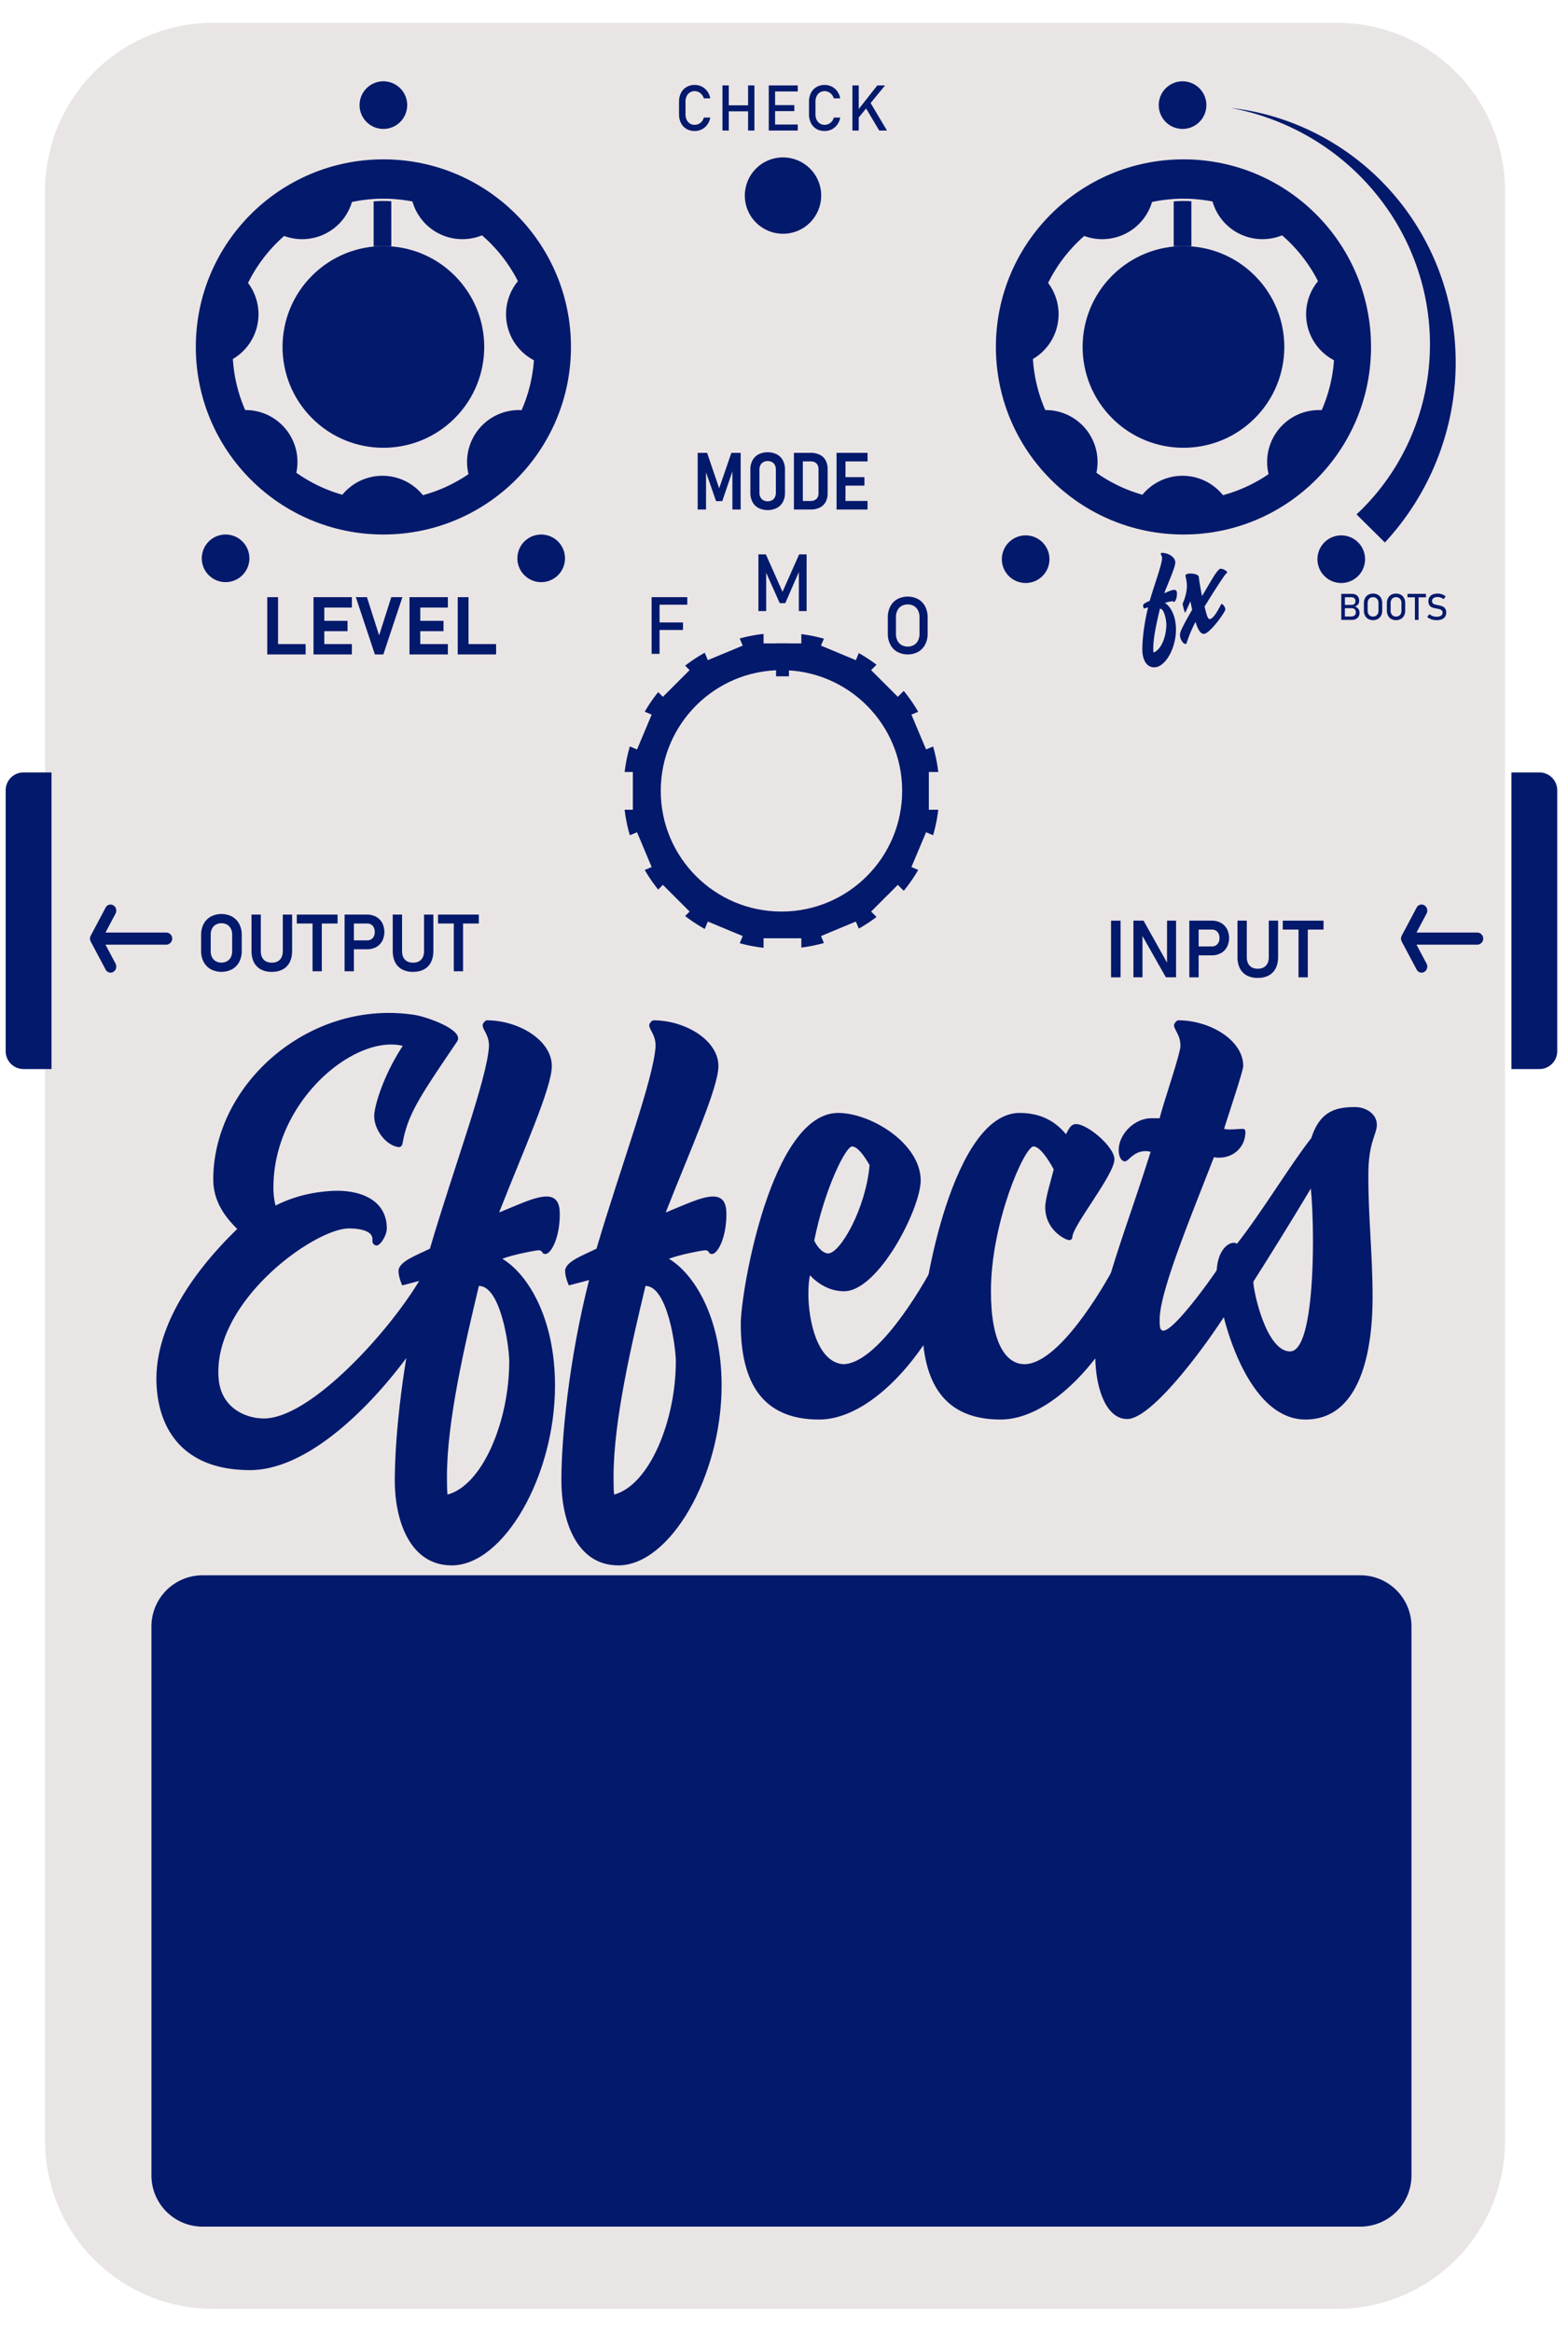 <svg id="light" xmlns="http://www.w3.org/2000/svg" width="2356.599" height="3504.27" viewBox="0 0 2356.599 3504.27">
  <path id="Body" d="M319.998,34.308h1689.706A252.206,252.206,0,0,1,2261.91,286.514V3217.756a252.206,252.206,0,0,1-252.206,252.206H319.998A252.206,252.206,0,0,1,67.792,3217.756V286.514A252.206,252.206,0,0,1,319.998,34.308Z" fill="#eae5e5"/>
  <g id="Text">
    <g id="Output">
      <path d="M316.805,1456.701a26.968,26.968,0,0,1-10.723-11.016,34.435,34.435,0,0,1-3.809-16.494v-24.141a34.437,34.437,0,0,1,3.809-16.494,26.974,26.974,0,0,1,10.723-11.016,34.782,34.782,0,0,1,31.992,0A26.987,26.987,0,0,1,359.52,1388.557a34.45,34.45,0,0,1,3.809,16.494v24.141a34.447,34.447,0,0,1-3.809,16.494,26.98,26.98,0,0,1-10.723,11.016,34.782,34.782,0,0,1-31.992,0Zm24.463-12.1a14.243,14.243,0,0,0,5.654-6.006,19.497,19.497,0,0,0,1.992-8.994v-24.961a19.5,19.5,0,0,0-1.992-8.994,14.248,14.248,0,0,0-5.654-6.006,18.048,18.048,0,0,0-16.934,0,14.236,14.236,0,0,0-5.654,6.006,19.487,19.487,0,0,0-1.992,8.994v24.961a19.484,19.484,0,0,0,1.992,8.994,14.231,14.231,0,0,0,5.654,6.006,18.047,18.047,0,0,0,16.934,0Z" fill="#03196b"/>
      <path d="M391.981,1456.877a24.553,24.553,0,0,1-10.43-10.84q-3.575-7.119-3.574-17.139v-54.375h14.004v54.785q0,8.32,4.307,12.891t12.158,4.57q7.91,0,12.246-4.57t4.336-12.891v-54.785H439.032v54.375q0,10.019-3.603,17.139a24.725,24.725,0,0,1-10.459,10.84q-6.855,3.722-16.523,3.721A34.049,34.049,0,0,1,391.981,1456.877Z" fill="#03196b"/>
      <path d="M446.063,1374.524h61.289v13.418H446.063Zm23.672,6.973H483.68v78.223H469.735Z" fill="#03196b"/>
      <path d="M517.899,1374.524h14.004v85.195H517.899Zm6.738,38.73h27.246a11.205,11.205,0,0,0,5.947-1.553,10.575,10.575,0,0,0,3.984-4.424,14.62,14.62,0,0,0,1.435-6.621,15.012,15.012,0,0,0-1.406-6.68,10.525,10.525,0,0,0-3.984-4.453,11.197,11.197,0,0,0-5.977-1.582h-27.246v-13.418h26.836a28.015,28.015,0,0,1,13.711,3.252,22.971,22.971,0,0,1,9.199,9.17,30.225,30.225,0,0,1,0,27.393,22.821,22.821,0,0,1-9.199,9.111,28.221,28.221,0,0,1-13.711,3.223H524.638Z" fill="#03196b"/>
      <path d="M604.266,1456.877a24.553,24.553,0,0,1-10.43-10.84q-3.575-7.119-3.574-17.139v-54.375h14.004v54.785q0,8.32,4.307,12.891t12.158,4.57q7.91,0,12.246-4.57t4.336-12.891v-54.785h14.004v54.375q0,10.019-3.603,17.139a24.724,24.724,0,0,1-10.459,10.84q-6.856,3.722-16.523,3.721A34.049,34.049,0,0,1,604.266,1456.877Z" fill="#03196b"/>
      <path d="M658.348,1374.524h61.289v13.418H658.348Zm23.672,6.973h13.945v78.223H682.02Z" fill="#03196b"/>
    </g>
    <g id="Input">
      <path d="M1684.116,1468.83h-14.297v-85.195h14.297Z" fill="#03196b"/>
      <path d="M1703.452,1383.635h15.234l36.68,65.566-1.406,1.523v-67.09h13.594v85.137h-15.352l-36.562-64.57,1.406-1.524v66.094h-13.594Z" fill="#03196b"/>
      <path d="M1787.475,1383.635h14.004V1468.83h-14.004Zm6.738,38.73H1821.46a11.203,11.203,0,0,0,5.947-1.553,10.572,10.572,0,0,0,3.984-4.424,14.614,14.614,0,0,0,1.435-6.621,15.012,15.012,0,0,0-1.406-6.68,10.523,10.523,0,0,0-3.984-4.453,11.195,11.195,0,0,0-5.977-1.582h-27.246v-13.418h26.836a28.014,28.014,0,0,1,13.711,3.252,22.966,22.966,0,0,1,9.199,9.17,30.225,30.225,0,0,1,0,27.392,22.817,22.817,0,0,1-9.199,9.111,28.219,28.219,0,0,1-13.711,3.223h-26.836Z" fill="#03196b"/>
      <path d="M1873.842,1465.989a24.556,24.556,0,0,1-10.43-10.84q-3.574-7.119-3.574-17.139v-54.375h14.004V1438.42q0,8.32,4.307,12.891t12.158,4.57q7.91,0,12.246-4.57t4.336-12.891v-54.785h14.004v54.375q0,10.02-3.603,17.139a24.725,24.725,0,0,1-10.459,10.84q-6.855,3.722-16.523,3.721A34.051,34.051,0,0,1,1873.842,1465.989Z" fill="#03196b"/>
      <path d="M1927.925,1383.635h61.289v13.418h-61.289Zm23.672,6.973h13.945V1468.83h-13.945Z" fill="#03196b"/>
    </g>
    <g id="Level">
      <path d="M401.663,897.473h16.226v86.103H401.663Zm7.225,70.469h50.454v15.634H408.888Z" fill="#03196b"/>
      <path d="M471.185,897.473H487.411v86.103H471.185Zm5.863,0h51.816v15.634H477.048Zm0,35.531H522.35v15.634H477.048Zm0,34.939h51.816v15.634H477.048Z" fill="#03196b"/>
      <path d="M534.785,897.473h16.7l18.298,57.441,18.298-57.441H604.781L576.12,983.576H563.447Z" fill="#03196b"/>
      <path d="M615.44,897.473H631.666v86.103H615.44Zm5.863,0h51.816v15.634H621.303Zm0,35.531h45.302v15.634H621.303Zm0,34.939h51.816v15.634H621.303Z" fill="#03196b"/>
      <path d="M687.923,897.473h16.226v86.103H687.923Zm7.225,70.469h50.454v15.634H695.148Z" fill="#03196b"/>
    </g>
    <g id="Dot">
      <circle cx="813.366" cy="839.112" r="35.802" transform="translate(-145.198 1507.564) rotate(-80.782)" fill="#03196b"/>
      <circle cx="1541.503" cy="840.417" r="35.802" transform="translate(369.403 2147.594) rotate(-76.718)" fill="#03196b"/>
      <circle cx="339.034" cy="839.112" r="35.802" transform="translate(-555.524 976.288) rotate(-76.718)" fill="#03196b"/>
      <circle cx="2015.834" cy="840.417" r="35.802" transform="translate(734.755 2609.237) rotate(-76.718)" fill="#03196b"/>
      <circle cx="1777.296" cy="157.984" r="35.802" transform="translate(1336.66 1887.024) rotate(-80.782)" fill="#03196b"/>
      <circle cx="576.2" cy="157.984" r="35.802" transform="translate(290.058 682.473) rotate(-76.718)" fill="#03196b"/>
    </g>
    <g id="Check">
      <path d="M1031.742,193.757a21.214,21.214,0,0,1-8.279-8.861,28.769,28.769,0,0,1-2.938-13.292V152.994a28.768,28.768,0,0,1,2.938-13.292,21.37,21.37,0,0,1,8.279-8.885,23.926,23.926,0,0,1,12.383-3.148,23.292,23.292,0,0,1,10.727,2.495,22.62,22.62,0,0,1,8.185,7.066,26.514,26.514,0,0,1,4.454,10.587h-9.748a15.131,15.131,0,0,0-2.962-5.667,14.516,14.516,0,0,0-4.874-3.848,13.668,13.668,0,0,0-13.059.653,13.315,13.315,0,0,0-4.851,5.62,19.34,19.34,0,0,0-1.726,8.418v18.609a19.377,19.377,0,0,0,1.726,8.395,13.128,13.128,0,0,0,4.851,5.62,13.281,13.281,0,0,0,7.276,1.982,13.897,13.897,0,0,0,5.807-1.259,13.661,13.661,0,0,0,4.851-3.731,14.799,14.799,0,0,0,2.962-5.877h9.748a26.324,26.324,0,0,1-4.477,10.587,22.812,22.812,0,0,1-8.209,7.066,23.184,23.184,0,0,1-10.68,2.495A24.065,24.065,0,0,1,1031.742,193.757Z" fill="#03196b"/>
      <path d="M1085.793,128.368h9.514v67.814h-9.514Zm5.923,29.896h37.638v9.048h-37.638Zm32.601-29.896h9.514v67.814h-9.514Z" fill="#03196b"/>
      <path d="M1155.398,128.368h9.515v67.814h-9.515Zm4.617,0H1198.96v9.048h-38.944Zm0,29.616h33.814v9.048h-33.814Zm0,29.15H1198.96v9.048h-38.944Z" fill="#03196b"/>
      <path d="M1227.078,193.757a21.217,21.217,0,0,1-8.278-8.861,28.768,28.768,0,0,1-2.938-13.292V152.994a28.767,28.767,0,0,1,2.938-13.292,21.373,21.373,0,0,1,8.278-8.885,23.926,23.926,0,0,1,12.383-3.148,23.292,23.292,0,0,1,10.727,2.495,22.619,22.619,0,0,1,8.185,7.066,26.516,26.516,0,0,1,4.454,10.587H1253.08a15.12,15.12,0,0,0-2.962-5.667,14.515,14.515,0,0,0-4.874-3.848,13.668,13.668,0,0,0-13.059.653,13.318,13.318,0,0,0-4.851,5.62,19.34,19.34,0,0,0-1.726,8.418v18.609a19.377,19.377,0,0,0,1.726,8.395,13.131,13.131,0,0,0,4.851,5.62,13.284,13.284,0,0,0,7.276,1.982,13.896,13.896,0,0,0,5.806-1.259,13.654,13.654,0,0,0,4.851-3.731,14.789,14.789,0,0,0,2.962-5.877h9.748a26.328,26.328,0,0,1-4.477,10.587,22.81,22.81,0,0,1-8.209,7.066,23.184,23.184,0,0,1-10.68,2.495A24.065,24.065,0,0,1,1227.078,193.757Z" fill="#03196b"/>
      <path d="M1281.13,128.368h9.514v67.814H1281.13Zm7.462,38.058,29.943-38.058h11.707l-43.048,52.33Zm11.287-6.436,7.509-6.949,25.698,43.142h-11.66Z" fill="#03196b"/>
    </g>
    <path d="M1850.198,162.275a375.138,375.138,0,0,1,99.825,25.572,379.394,379.394,0,0,1,89.996,52.267,384.131,384.131,0,0,1,123.46,168.927,387.844,387.844,0,0,1,23.104,104.657,394.456,394.456,0,0,1-6.375,107.992,399.906,399.906,0,0,1-98.82,193.619l-42.632-42.219a345.11,345.11,0,0,0,59.744-73.618,351.923,351.923,0,0,0,50.62-184.113,354.072,354.072,0,0,0-14.111-96.862,358.975,358.975,0,0,0-40.455-90.263,366.633,366.633,0,0,0-147.619-133.553A371.376,371.376,0,0,0,1850.198,162.275Z" fill="#03196b"/>
    <g>
      <path d="M1099.211,680.558h13.945v85.195h-12.422v-63.457l.82,3.75L1085.5,753.156h-9.258l-16.055-45.938.938-4.922v63.457h-12.539V680.558h14.121l18.164,53.32Z" fill="#03196b"/>
      <path d="M1139.992,763.469a21.971,21.971,0,0,1-9.053-9.053,28.508,28.508,0,0,1-3.193-13.799V705.695a28.468,28.468,0,0,1,3.193-13.828,22.018,22.018,0,0,1,9.053-9.023,31.543,31.543,0,0,1,27.539,0,22.037,22.037,0,0,1,9.053,9.023,28.473,28.473,0,0,1,3.193,13.828V740.617a28.513,28.513,0,0,1-3.193,13.799,21.99,21.99,0,0,1-9.053,9.053,31.544,31.544,0,0,1-27.539,0Zm20.332-11.66a10.382,10.382,0,0,0,4.277-4.512,15.293,15.293,0,0,0,1.465-6.914V705.871a15.159,15.159,0,0,0-1.465-6.856,10.388,10.388,0,0,0-4.277-4.512,14.402,14.402,0,0,0-13.125,0,10.562,10.562,0,0,0-4.307,4.512,14.903,14.903,0,0,0-1.494,6.856v34.512a15.034,15.034,0,0,0,1.494,6.914,10.556,10.556,0,0,0,4.307,4.512,14.402,14.402,0,0,0,13.125,0Z" fill="#03196b"/>
      <path d="M1193.196,680.558h13.418v85.195h-13.418Zm8.203,72.363h16.523q5.858,0,9.053-3.047,3.193-3.046,3.193-8.73V705.168q0-5.683-3.193-8.73t-9.053-3.047h-16.523v-12.832H1218.04a31.168,31.168,0,0,1,13.945,2.871,20.019,20.019,0,0,1,8.848,8.35,26.946,26.946,0,0,1,3.047,13.271v36.211a27.096,27.096,0,0,1-3.018,13.154,19.933,19.933,0,0,1-8.818,8.438,31.18,31.18,0,0,1-14.062,2.9h-16.582Z" fill="#03196b"/>
      <path d="M1257.297,680.558h13.418v85.195h-13.418Zm5.976,0h40.605V693.449h-40.605Zm0,36.504h35.918v12.773h-35.918Zm0,35.801h40.605v12.891h-40.605Z" fill="#03196b"/>
    </g>
    <path d="M979.331,897.473h11.953v85.195H979.331Zm5.859,0h47.754v11.367H985.191Zm0,37.969h41.309v11.367H985.191Z" fill="#03196b"/>
    <path d="M1348.541,979.651a26.614,26.614,0,0,1-10.518-11.016,35.106,35.106,0,0,1-3.721-16.494V928.001a35.109,35.109,0,0,1,3.721-16.494,26.62,26.62,0,0,1,10.518-11.016,33.591,33.591,0,0,1,31.406,0,26.625,26.625,0,0,1,10.518,11.016,35.108,35.108,0,0,1,3.721,16.494v24.141a35.105,35.105,0,0,1-3.721,16.494,26.62,26.62,0,0,1-10.518,11.016,33.591,33.591,0,0,1-31.406,0Zm24.99-10.254a15.972,15.972,0,0,0,6.211-6.738,22.191,22.191,0,0,0,2.197-10.107v-24.961a22.197,22.197,0,0,0-2.197-10.107,15.977,15.977,0,0,0-6.211-6.738,19.36,19.36,0,0,0-18.574,0,15.97,15.97,0,0,0-6.211,6.738,22.196,22.196,0,0,0-2.197,10.107v24.961a22.19,22.19,0,0,0,2.197,10.107,15.965,15.965,0,0,0,6.211,6.738,19.36,19.36,0,0,0,18.574,0Z" fill="#03196b"/>
    <polygon points="1201.083 833.167 1212.275 833.167 1212.275 918.363 1200.615 918.363 1200.615 854.554 1201.201 858.304 1180.224 906.527 1171.904 906.527 1150.927 859.476 1151.513 854.554 1151.513 918.363 1139.853 918.363 1139.853 833.167 1151.044 833.167 1176.064 889.417 1201.083 833.167" fill="#03196b"/>
    <g id="Boots">
      <path d="M2015.834,892.469h5.47v39.182h-5.47Zm3.234,34.089h10.617q4.176,0,6.09-1.59a5.494,5.494,0,0,0,1.913-4.473v-.081a7.832,7.832,0,0,0-.687-3.422,4.759,4.759,0,0,0-2.169-2.196,8.241,8.241,0,0,0-3.8-.768h-11.965v-4.958h11.965a6.564,6.564,0,0,0,4.595-1.428,6.502,6.502,0,0,0-.175-8.623,7.868,7.868,0,0,0-5.174-1.455h-11.21V892.469h12.207a14.021,14.021,0,0,1,6.36,1.294,8.602,8.602,0,0,1,3.827,3.665,11.862,11.862,0,0,1,1.266,5.659,9.252,9.252,0,0,1-.781,3.786,7.813,7.813,0,0,1-2.385,3.018,8.937,8.937,0,0,1-3.975,1.684,8.63,8.63,0,0,1,4.096,1.684,8.789,8.789,0,0,1,2.641,3.328,10.21,10.21,0,0,1,.916,4.312v.081a11.005,11.005,0,0,1-1.401,5.605,9.427,9.427,0,0,1-4.015,3.746,13.336,13.336,0,0,1-6.09,1.32h-12.665Z" fill="#03196b"/>
      <path d="M2056.39,930.263a12.234,12.234,0,0,1-4.837-5.066,16.14,16.14,0,0,1-1.711-7.586V906.509a16.141,16.141,0,0,1,1.711-7.586,12.237,12.237,0,0,1,4.837-5.066,15.449,15.449,0,0,1,14.444,0,12.248,12.248,0,0,1,4.837,5.066,16.151,16.151,0,0,1,1.711,7.586v11.102a16.15,16.15,0,0,1-1.711,7.586,12.245,12.245,0,0,1-4.837,5.066,15.449,15.449,0,0,1-14.444,0Zm11.493-4.716a7.346,7.346,0,0,0,2.856-3.099,10.205,10.205,0,0,0,1.011-4.648V906.32a10.208,10.208,0,0,0-1.011-4.649,7.348,7.348,0,0,0-2.856-3.099,8.903,8.903,0,0,0-8.542,0,7.341,7.341,0,0,0-2.856,3.099,10.208,10.208,0,0,0-1.011,4.649V917.8a10.205,10.205,0,0,0,1.011,4.648,7.339,7.339,0,0,0,2.856,3.099,8.903,8.903,0,0,0,8.542,0Z" fill="#03196b"/>
      <path d="M2090.937,930.263a12.234,12.234,0,0,1-4.837-5.066,16.139,16.139,0,0,1-1.711-7.586V906.509a16.14,16.14,0,0,1,1.711-7.586,12.236,12.236,0,0,1,4.837-5.066,15.449,15.449,0,0,1,14.444,0,12.246,12.246,0,0,1,4.837,5.066,16.147,16.147,0,0,1,1.711,7.586v11.102a16.146,16.146,0,0,1-1.711,7.586,12.243,12.243,0,0,1-4.837,5.066,15.449,15.449,0,0,1-14.444,0Zm11.493-4.716a7.344,7.344,0,0,0,2.856-3.099,10.205,10.205,0,0,0,1.011-4.648V906.32a10.208,10.208,0,0,0-1.011-4.649,7.346,7.346,0,0,0-2.856-3.099,8.903,8.903,0,0,0-8.542,0,7.342,7.342,0,0,0-2.856,3.099,10.208,10.208,0,0,0-1.011,4.649V917.8a10.205,10.205,0,0,0,1.011,4.648,7.34,7.34,0,0,0,2.856,3.099,8.903,8.903,0,0,0,8.542,0Z" fill="#03196b"/>
      <path d="M2115.432,892.469h27.648v5.228h-27.648Zm11.075,3.207h5.497v35.975h-5.497Z" fill="#03196b"/>
      <path d="M2153.806,931.516a20.23,20.23,0,0,1-4.729-1.617,19.98,19.98,0,0,1-4.11-2.695l3.422-4.204a15.48,15.48,0,0,0,4.931,2.91,17.142,17.142,0,0,0,5.848.97,11.76,11.76,0,0,0,6.602-1.576,5.066,5.066,0,0,0,2.345-4.46v-.027a4.715,4.715,0,0,0-1.065-3.247,6.363,6.363,0,0,0-2.749-1.778,30.584,30.584,0,0,0-4.352-1.065.558.558,0,0,0-.175-.027.543.543,0,0,1-.175-.027l-.404-.081a41.959,41.959,0,0,1-6.4-1.522,9.011,9.011,0,0,1-4.217-3.099,10.217,10.217,0,0,1-1.752-6.4v-.027a11.366,11.366,0,0,1,1.63-6.211,10.241,10.241,0,0,1,4.756-3.921,20.602,20.602,0,0,1,11.655-.889,20.583,20.583,0,0,1,4.015,1.361,23.143,23.143,0,0,1,3.894,2.277l-3.126,4.366a18.302,18.302,0,0,0-4.46-2.466,12.788,12.788,0,0,0-4.46-.822,10.521,10.521,0,0,0-6.238,1.603,5.269,5.269,0,0,0-2.223,4.541v.027a4.324,4.324,0,0,0,1.145,3.18,6.925,6.925,0,0,0,2.856,1.711,42.966,42.966,0,0,0,4.756,1.145,1.827,1.827,0,0,0,.202.04q.094.014.202.04.135.027.296.054c.108.018.206.036.296.054a32.547,32.547,0,0,1,5.942,1.725,9.272,9.272,0,0,1,3.988,3.22,10.21,10.21,0,0,1,1.603,6.077v.054a10.797,10.797,0,0,1-1.698,6.131,10.581,10.581,0,0,1-4.918,3.88,20.298,20.298,0,0,1-7.774,1.334A25.734,25.734,0,0,1,2153.806,931.516Z" fill="#03196b"/>
    </g>
    <g id="fx">
      <path d="M1767.384,946.13c0,28.727-16.297,56.784-32.592,56.784-13.439,0-17.977-14.616-17.977-26.712,0-13.608,2.352-38.136,8.736-63.336-3.863,1.008-6.385,1.68-6.385,1.68a13.173,13.173,0,0,1-1.176-4.536c0-3.024,5.881-5.04,9.912-7.056,7.393-25.2,18.145-53.76,18.648-64.007,0-3.528-2.016-5.04-2.016-6.552,0-.504.84-1.512,1.344-1.512,9.912,0,20.496,6.216,20.496,14.448,0,6.888-9.072,26.88-16.633,46.2,5.881-2.352,11.256-5.04,14.953-5.04,3.191,0,4.199,2.184,4.199,5.544,0,7.728-2.855,12.6-4.535,12.6-1.346,0-.672-1.176-2.186-1.176a64.112,64.112,0,0,0-11.424,2.688C1758.647,910.85,1767.384,924.626,1767.384,946.13Zm-14.447-7.56c0-4.872-2.689-23.856-9.576-23.856-4.369,18.312-10.08,42.504-10.08,60.144,0,2.016,0,3.864.168,5.712C1744.704,977.545,1752.936,957.05,1752.936,938.57Z" fill="#03196b"/>
      <path d="M1791.743,916.394l-2.688-12.768c-.168.336-5.377,12.768-7.729,16.968-.84,1.512-4.031-12.768-4.031-12.936,3.023-6.888,6.551-16.968,6.551-27.72,0-6.048-1.848-12.264-2.184-14.784,0-2.184,3.359-3.192,7.561-3.192,2.855,0,12.6.672,12.6,5.88,0,1.176,2.184,15.456,4.703,28.056,11.424-18.48,22.848-41.16,28.057-41.16,3.527,0,9.744,3.528,9.744,5.376,0,.672-.504,1.512-1.008,1.512-1.512.168-16.969,24.024-32.928,49.896,3.023,12.264,4.535,18.816,7.727,18.816,6.217,0,14.617-17.64,17.473-22.68,2.688,0,6.049,5.04,6.049,8.4-1.008,5.04-23.689,36.624-32.424,36.624-6.553,0-10.416-11.76-12.434-18.144a207.09,207.09,0,0,0-13.439,31.92,1.481,1.481,0,0,1-1.512,1.344c-4.199,0-8.4-8.064-8.4-12.768a19.061,19.061,0,0,1,.504-4.2C1774.774,946.802,1782.167,932.69,1791.743,916.394Z" fill="#03196b"/>
    </g>
    <g id="effects">
      <path d="M562.947,1671.008c3.199-20.801,17.6-61.601,42.399-99.201-72.8-17.6-194.4,83.201-194.4,212.8a105.316,105.316,0,0,0,3.2,27.2c22.4-11.199,48-19.199,79.2-21.6,47.2-4,88,12.8,88,56,0,10.4-9.6,25.601-15.2,25.601a6.31,6.31,0,0,1-6.399-6.4v-3.2c0-13.6-22.4-16-35.2-16-52,0-204.801,109.601-196.001,224.801,3.2,45.6,41.601,60.801,68,60.801,78.4,0,216.801-163.201,247.201-232.801,13.601,0,31.2,26.399,28.8,39.2-32.8,80-173.601,271.2-296.801,271.2-94.4,0-134.4-54.4-140-121.601-8.801-100,71.2-192.8,120.8-240.801-14.399-14.399-36-38.399-36-74.4,0-144,145.601-272,303.201-247.2,16,2.4,75.2,22.4,63.2,40.001-55.2,81.601-73.601,108-81.601,151.2-.8,6.4-4,8-7.199,7.2C578.146,1720.608,558.947,1693.408,562.947,1671.008Z" fill="#03196b"/>
      <path d="M834.138,2082.209c0,136.801-77.601,270.401-155.201,270.401-64,0-85.6-69.601-85.6-127.201,0-64.8,11.2-181.601,41.6-301.601-18.399,4.8-30.399,8-30.399,8s-5.601-12-5.601-21.601c0-14.399,28-24,47.2-33.6,35.2-120.001,86.4-256,88.801-304.801,0-16.8-9.601-24-9.601-31.2,0-2.4,4-7.2,6.4-7.2,47.2,0,97.601,29.6,97.601,68.8,0,32.801-43.2,128-79.2,220,28-11.2,53.6-24,71.2-24,15.199,0,20,10.4,20,26.4,0,36.8-13.601,60-21.601,60-6.399,0-3.2-5.601-10.399-5.601-3.2,0-38.4,6.4-54.4,12.801C792.537,1914.208,834.138,1979.809,834.138,2082.209Zm-68.801-36c0-23.2-12.8-113.601-45.6-113.601-20.8,87.2-48,202.4-48,286.401,0,9.6,0,18.399.8,27.2C726.136,2231.809,765.337,2134.209,765.337,2046.209Z" fill="#03196b"/>
      <path d="M1084.528,2082.209c0,136.801-77.6,270.401-155.201,270.401-64,0-85.6-69.601-85.6-127.201,0-64.8,11.2-181.601,41.6-301.601-18.399,4.8-30.399,8-30.399,8s-5.601-12-5.601-21.601c0-14.399,28-24,47.2-33.6,35.2-120.001,86.4-256,88.801-304.801,0-16.8-9.601-24-9.601-31.2,0-2.4,4-7.2,6.4-7.2,47.2,0,97.6,29.6,97.6,68.8,0,32.801-43.2,128-79.2,220,28-11.2,53.6-24,71.2-24,15.199,0,20,10.4,20,26.4,0,36.8-13.601,60-21.601,60-6.399,0-3.2-5.601-10.399-5.601-3.2,0-38.4,6.4-54.4,12.801C1042.928,1914.208,1084.528,1979.809,1084.528,2082.209Zm-68.801-36c0-23.2-12.8-113.601-45.6-113.601-20.8,87.2-48,202.4-48,286.401,0,9.6,0,18.399.8,27.2C976.527,2231.809,1015.727,2134.209,1015.727,2046.209Z" fill="#03196b"/>
      <path d="M1433.326,1934.209c0,12-17.601,41.6-31.2,64.8-40,68-106.4,134.4-171.201,134.4-84.8,0-117.6-55.2-117.6-144,0-48.001,45.6-316.801,146.4-316.801,48.8,0,124,45.601,124,101.6,0,41.6-63.2,166.4-115.2,166.4-21.6,0-39.2-11.2-51.2-24-1.6,7.2-2.4,16.8-2.4,27.2,0,41.6,13.601,103.2,52.001,106.4,50.399,0,116.8-111.2,137.601-151.2C1404.526,1899.009,1433.326,1913.408,1433.326,1934.209Zm-209.601-69.601c4.8,9.6,12,18.399,20.8,19.2,18.4,0,56.8-68.001,62.4-132.801-8.8-15.2-18.4-28-26.4-28C1270.926,1723.008,1238.926,1787.807,1223.725,1864.608Z" fill="#03196b"/>
      <path d="M1706.116,1934.209c0,12-17.601,41.6-31.2,64.8-40,68-106.4,134.4-171.201,134.4-84.8,0-117.6-55.2-117.6-144,0-48.001,45.6-316.801,146.4-316.801,32.8,0,54.4,13.601,69.6,32,4.801-8.8,7.2-15.2,15.2-15.2,17.601,0,57.6,34.4,57.6,52.8,0,23.2-62.4,99.2-63.2,116.8,0,0,0,4.801-4.8,4.801s-36-14.4-36-49.601c0-12.8,8.8-40.8,12.8-56.8-9.601-17.601-21.601-34.4-30.4-34.4-13.6,0-64,114.4-64,217.6,0,79.2,23.2,109.601,50.4,109.601,50.4,0,116.8-111.2,137.601-151.2C1677.316,1899.009,1706.116,1913.408,1706.116,1934.209Z" fill="#03196b"/>
      <path d="M1868.507,1602.207c0,7.2-24.8,80.801-28.8,94.4a38.951,38.951,0,0,0,9.6.8c5.6,0,12-.8,18.4-.8,2.399,0,4,.8,4,4.8,0,22.4-17.601,38.4-39.2,38.4-2.4,0-5.601,0-8-.8-36,92.801-81.601,202.4-81.601,244.001,0,9.6,0,16.8,5.6,16.8,18.4,0,89.601-102.4,87.201-102.4,6.399,0,28,22.4,28,38.4,0,13.6-121.601,196.801-169.601,196.801-32.801,0-48.001-48.801-48.001-96,0-77.6,47.2-189.601,83.2-305.601-23.199-5.6-32.8,14.4-38.399,14.4s-9.601-7.2-9.601-16.801c0-23.2,22.4-47.2,48-47.999h13.601c4.8-20.8,31.2-96.8,31.2-108.8,0-16.8-9.601-24-9.601-31.2,0-2.4,4-7.2,6.4-7.2C1818.106,1533.408,1868.507,1563.007,1868.507,1602.207Z" fill="#03196b"/>
      <path d="M2062.902,1949.408c0,96.001-24.801,184.001-100.801,184.001-94.4,0-133.601-176.001-133.601-219.201,0-32,15.2-46.399,25.601-46.399,1.6,0,3.2,0,4.8,1.6,36.8-46.4,80-118.4,112-159.2,13.601-43.2,40.801-46.4,66.4-46.4,14.4,0,32,9.6,32,26.4,0,15.199-12.8,25.6-12.8,76C2056.502,1832.608,2062.902,1883.809,2062.902,1949.408Zm-124.001,81.601c27.2,0,34.4-92,34.4-165.601,0-34.4-1.6-64-3.2-79.2-23.2,39.2-66.4,108.801-86.4,140C1883.701,1940.608,1902.901,2031.009,1938.901,2031.009Z" fill="#03196b"/>
    </g>
  </g>
  <path id="Foot" d="M304.476,2367.476H2044.474a76.876,76.876,0,0,1,76.876,76.876v825.142a76.876,76.876,0,0,1-76.876,76.876H304.476A76.876,76.876,0,0,1,227.6,3269.493V2444.352A76.876,76.876,0,0,1,304.476,2367.476Z" fill="#03196b"/>
  <g id="Knob">
    <g>
      <g>
        <rect x="559.607" y="299.21" width="30.442" height="141.912" fill="#03196b"/>
        <circle cx="576.2" cy="521.404" r="281.906" fill="#03196b"/>
        <path d="M454.144,359.443a77.812,77.812,0,0,1-27.073-4.831,227.522,227.522,0,0,0-54.307,70.664,77.987,77.987,0,0,1-22.778,114.239,225.465,225.465,0,0,0,18.539,76.758c.19-.001.38-.007.57-.007a78.025,78.025,0,0,1,76.278,94.217,225.78,225.78,0,0,0,69.137,33.064,77.974,77.974,0,0,1,121.069.658A225.66,225.66,0,0,0,704.135,712.57a78.023,78.023,0,0,1,75.805-96.305q2.019,0,4.014.102a225.411,225.411,0,0,0,18.462-74.983A77.991,77.991,0,0,1,778.41,422.568,227.598,227.598,0,0,0,724.374,353.67,78.04,78.04,0,0,1,619.87,302.811a228.164,228.164,0,0,0-90.931.753A78.007,78.007,0,0,1,454.144,359.443Z" fill="#eae5e5"/>
        <circle cx="576.2" cy="521.404" r="151.56" transform="translate(-199.923 560.151) rotate(-45)" fill="#03196b"/>
        <path d="M588.12,370.166H561.534V302.631c4.09-.321,8.437-.536,13.02-.599,4.759-.065,9.28.141,13.518.366C588.091,325.021,588.101,347.543,588.12,370.166Z" fill="#03196b"/>
      </g>
      <g>
        <rect x="1762.075" y="299.21" width="30.442" height="141.912" fill="#03196b"/>
        <circle cx="1778.668" cy="521.404" r="281.906" fill="#03196b"/>
        <path d="M1656.612,359.443a77.812,77.812,0,0,1-27.073-4.831,227.522,227.522,0,0,0-54.307,70.664,77.987,77.987,0,0,1-22.778,114.239,225.463,225.463,0,0,0,18.539,76.758c.19-.001.38-.007.57-.007a78.025,78.025,0,0,1,76.278,94.217,225.781,225.781,0,0,0,69.137,33.064,77.974,77.974,0,0,1,121.07.658,225.66,225.66,0,0,0,68.556-31.634,78.023,78.023,0,0,1,75.805-96.305q2.019,0,4.014.102a225.409,225.409,0,0,0,18.462-74.983,77.991,77.991,0,0,1-24.005-118.816,227.6,227.6,0,0,0-54.036-68.898,78.04,78.04,0,0,1-104.504-50.859,228.164,228.164,0,0,0-90.93.753A78.007,78.007,0,0,1,1656.612,359.443Z" fill="#eae5e5"/>
        <circle cx="1778.668" cy="521.404" r="151.56" transform="translate(152.272 1410.424) rotate(-45)" fill="#03196b"/>
        <path d="M1790.589,370.166h-26.586V302.631c4.089-.321,8.437-.536,13.019-.599,4.76-.065,9.28.141,13.518.366C1790.559,325.021,1790.57,347.543,1790.589,370.166Z" fill="#03196b"/>
      </g>
      <g>
        <path d="M1410.17,1160.176a236.176,236.176,0,0,0-7.806-38.275l-10.54,4.435-22.009-52.309,10.203-4.293a237.933,237.933,0,0,0-21.739-31.402l-8.916,8.916-40.129-40.129,8.132-8.132a237.692,237.692,0,0,0-26.657-17.453l-4.416,10.603-52.389-21.818,4.361-10.471a236.19,236.19,0,0,0-33.928-6.811V966.989h-56.751V952.682a236.323,236.323,0,0,0-35.84,6.871l4.483,10.765-52.389,21.818-4.639-11.14a237.72,237.72,0,0,0-29.482,19.412l6.71,6.71-40.129,40.129-7.1-7.1a237.898,237.898,0,0,0-20.209,29.488l10.438,4.392-22.009,52.309-10.801-4.544a236.169,236.169,0,0,0-7.838,38.385h12.359v56.751H938.78a236.168,236.168,0,0,0,7.838,38.385l10.801-4.544,22.009,52.309-10.438,4.392a237.89,237.89,0,0,0,20.209,29.488l7.1-7.1,40.129,40.129-6.71,6.71a237.731,237.731,0,0,0,29.482,19.412l4.639-11.14,52.389,21.818-4.483,10.765a236.36,236.36,0,0,0,35.84,6.871v-14.308h56.751v13.954a236.19,236.19,0,0,0,33.928-6.811l-4.361-10.471,52.389-21.818,4.416,10.603a237.706,237.706,0,0,0,26.657-17.453l-8.132-8.132,40.129-40.129,8.916,8.916a237.931,237.931,0,0,0,21.739-31.402l-10.203-4.293,22.009-52.309,10.54,4.435a236.176,236.176,0,0,0,7.806-38.276h-14.184v-56.751Z" fill="#03196b"/>
        <circle cx="1174.475" cy="1188.551" r="181.416" fill="#eae5e5"/>
        <rect x="1166.373" y="966.989" width="19.382" height="49.463" fill="#03196b"/>
      </g>
      <circle cx="1176.806" cy="293.935" r="57.394" transform="translate(-22.905 472.718) rotate(-22.5)" fill="#03196b"/>
      <g id="Cursor">
        <g id="Cursor-2" data-name="Cursor">
          <g id="Cursor_L" data-name="Cursor L">
            <path d="M166.18,1461.778a8.495,8.495,0,0,1-7.475-4.636l-22.328-42.058-.009-.016-.005-.009-.004-.008-.006-.011-.003-.005-.006-.012-.002-.004-.006-.013-.002-.004-.006-.012-.002-.004-.006-.012-.002-.004-.006-.012-.002-.004-.006-.013-.002-.004-.006-.013-.002-.004-.007-.013-.002-.003-.007-.013-.002-.003-.007-.014-.001-.003-.007-.014-.001-.003-.007-.014-.001-.002-.007-.014-.001-.002-.007-.015-.001-.002-.007-.015-.001-.001-.008-.015,0-.001-.008-.016,0-.001a9.587,9.587,0,0,1-.927-4.654v-.001l.001-.016,0-.003.001-.014,0-.004.001-.013,0-.005.001-.012,0-.007.001-.011,0-.007.001-.011.001-.007.001-.011,0-.007.001-.01.001-.008.001-.01.001-.008.001-.009.001-.009.001-.009.001-.01,0-.008.001-.01.001-.008.001-.01.001-.008.001-.01.001-.008.001-.01.001-.008.001-.011,0-.007.001-.011.001-.007.001-.012.001-.007.001-.012.001-.006.001-.012,0-.006.001-.012,0-.006.001-.012.001-.007.001-.011.001-.006.001-.012.001-.006.001-.012.001-.006.001-.013.001-.006.001-.013.001-.005.001-.013.001-.005.001-.013.001-.005.002-.013.001-.006.001-.013.001-.005.002-.013.001-.005.001-.013.001-.005.001-.013.001-.005.002-.014.001-.004.002-.014.001-.004.002-.014.001-.005.002-.013.001-.005.002-.013.001-.005.002-.013.001-.005.002-.013,0-.004.002-.014.001-.004.002-.015,0-.004.002-.015,0-.004.002-.015,0-.003.002-.015,0-.004.002-.015,0-.003.002-.015.001-.004.002-.015.001-.003.002-.015,0-.003.003-.017,0-.001.003-.017,0-.002.003-.017,0-.001.003-.017,0-.002.003-.017v-.001l.003-.016,0-.003.003-.017v0l.003-.018v0q.015-.091.032-.181l0-.002.003-.017.001-.003.003-.015.001-.006.002-.012.002-.007.002-.01.002-.009.002-.009.002-.009.002-.009.002-.009.002-.009.002-.009.002-.009.002-.01.002-.008.002-.01.002-.008.002-.01.002-.007.002-.011.002-.006.002-.012.001-.006.003-.011.001-.006.003-.011.001-.007.003-.012.001-.005.003-.013.001-.005.003-.013.001-.005.003-.013.001-.005.003-.014.001-.004.003-.014.001-.004.003-.014.001-.004.003-.014.001-.004.003-.014.001-.003.003-.015.001-.003.003-.015.001-.003.004-.015.001-.003.004-.016.001-.002.004-.016,0-.002.004-.016,0-.001.004-.016,0-.002.004-.017v0l.004-.017h0a9.459,9.459,0,0,1,.671-1.85l.001-.002.007-.015.008-.016,0,0q.065-.133.134-.263l22.328-42.057a8.31,8.31,0,0,1,11.68-3.458,9.422,9.422,0,0,1,3.254,12.412l-15.114,28.47h91.704a9.128,9.128,0,0,1,0,18.222H158.526l15.114,28.47a9.516,9.516,0,0,1,1.108,4.474,9.223,9.223,0,0,1-4.362,7.938A8.145,8.145,0,0,1,166.18,1461.778Z" fill="#03196b"/>
          </g>
          <g id="Cursor_R" data-name="Cursor R">
            <path d="M2136.549,1461.778a8.494,8.494,0,0,1-7.475-4.636l-22.328-42.058-.009-.016-.005-.009-.004-.008-.006-.011-.003-.005-.006-.012-.002-.004-.007-.013-.002-.004-.006-.012-.002-.004-.006-.012-.002-.004-.006-.012-.002-.004-.007-.013-.002-.004-.007-.013-.002-.004-.007-.013-.002-.003-.007-.013-.002-.003-.007-.014-.001-.003-.007-.014-.001-.003-.007-.014-.001-.002-.007-.014-.001-.002-.007-.015-.001-.002-.008-.015,0-.001-.007-.015-.001-.001-.008-.016v-.001a9.584,9.584,0,0,1-.927-4.654v-.001l.001-.016v-.003l.001-.014v-.004l.001-.013,0-.005,0-.012,0-.007.001-.011,0-.007.001-.011,0-.007,0-.011.001-.007,0-.01.001-.008,0-.01.001-.008,0-.009.001-.009,0-.009.001-.01,0-.008.001-.01,0-.008.001-.01.001-.008.001-.01,0-.008.001-.01.001-.008.001-.011,0-.007.001-.011.001-.007.001-.012.001-.007.001-.012,0-.006.001-.012,0-.006.001-.012,0-.006.001-.012,0-.007.001-.011,0-.006.001-.012.001-.006.001-.012,0-.006.001-.013,0-.006.002-.013,0-.005.001-.013.001-.005.002-.013,0-.005.001-.013.001-.006.001-.013.001-.005.001-.013.001-.005.001-.013,0-.005.002-.013,0-.005.002-.014.001-.004.002-.014,0-.004.002-.014,0-.005.002-.013.001-.005.002-.013,0-.005.002-.013.001-.005.002-.013,0-.004.002-.014,0-.004.002-.015,0-.004.002-.015.001-.004.002-.015.001-.003.002-.015.001-.004.002-.015,0-.003.002-.015,0-.004.002-.015,0-.003.003-.015,0-.003.002-.017,0-.001.003-.017,0-.002.003-.017v-.001l.003-.017,0-.002.003-.017,0-.001.003-.016,0-.003.003-.017,0,0,.003-.018,0,0q.015-.091.031-.181v-.002l.003-.017,0-.003.003-.015.001-.006.003-.012.001-.007.002-.01.002-.009.002-.009.002-.009.002-.009.002-.009.002-.009.002-.009.002-.009.002-.01.002-.008.002-.01.001-.008.002-.01.002-.007.003-.011.001-.006.002-.012.002-.006.002-.011.002-.006.002-.011.002-.007.003-.012.001-.005.003-.013.001-.005.003-.013.001-.005.003-.013.001-.005.003-.014.001-.004.003-.014.001-.004.003-.014.001-.004.003-.014.001-.004.003-.014.001-.003.003-.015.001-.003.003-.015.001-.003.003-.015.001-.003.004-.016,0-.002.004-.016,0-.002.004-.016,0-.001.004-.016.001-.002.004-.017v0l.004-.017h.001a9.432,9.432,0,0,1,.671-1.85l.001-.002.007-.015.008-.016v0q.065-.133.134-.263l22.328-42.057a8.31,8.31,0,0,1,11.68-3.458,9.422,9.422,0,0,1,3.254,12.412l-15.114,28.47h91.703a9.128,9.128,0,0,1,0,18.222h-91.704l15.114,28.47a9.515,9.515,0,0,1,1.108,4.474,9.223,9.223,0,0,1-4.362,7.938A8.145,8.145,0,0,1,2136.549,1461.778Z" fill="#03196b"/>
          </g>
        </g>
      </g>
      <path d="M2313.603,1606.665h-42.069V1160.878h42.069a26.808,26.808,0,0,1,26.808,26.808v392.17A26.808,26.808,0,0,1,2313.603,1606.665Z" fill="#03196b"/>
      <path d="M35.347,1606.665H77.416V1160.878H35.347a26.808,26.808,0,0,0-26.808,26.808v392.17A26.808,26.808,0,0,0,35.347,1606.665Z" fill="#03196b"/>
    </g>
  </g>
</svg>
